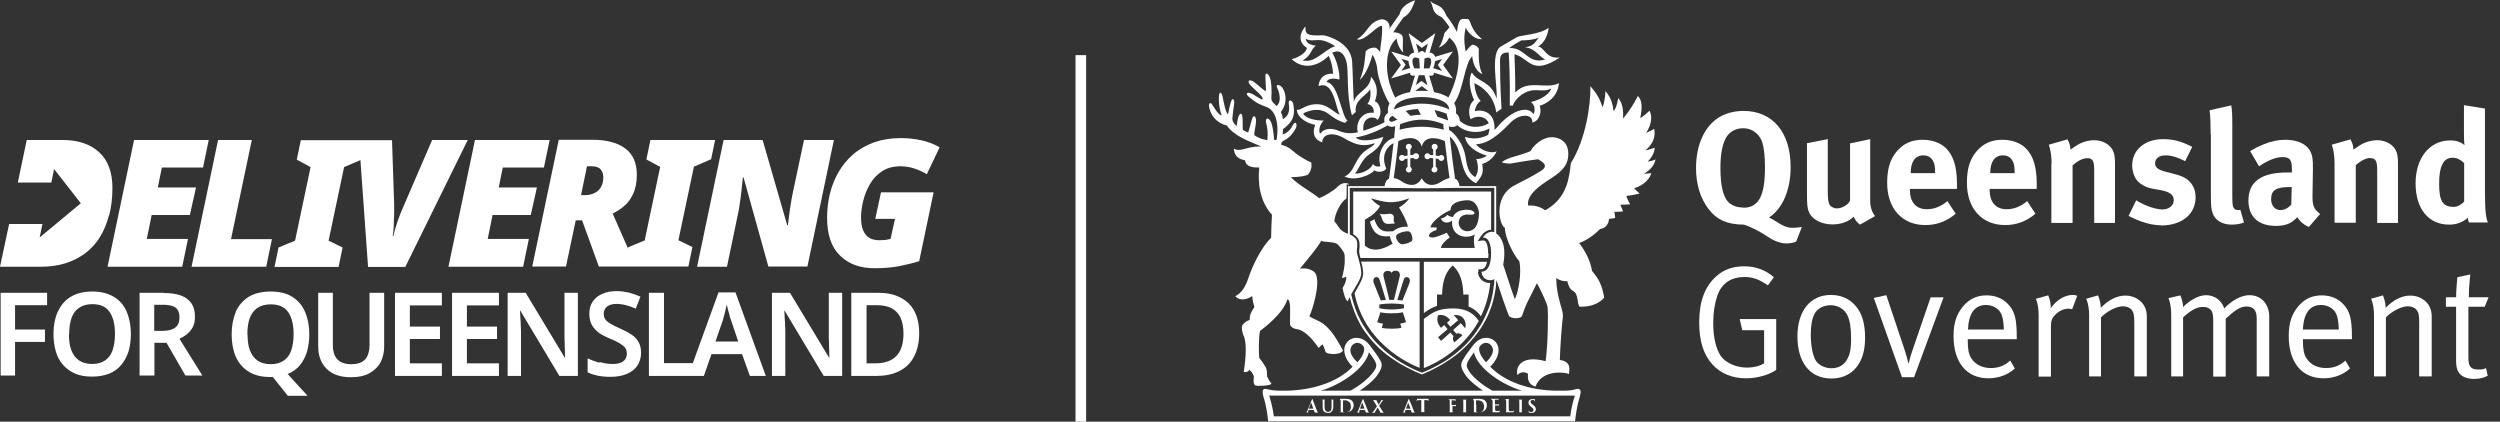 <svg width="166" height="28" viewBox="0 0 166 28" fill="none" xmlns="http://www.w3.org/2000/svg">
<rect x="0" y="0" width="166" height="28" fill="#333333" stroke="none"/>
<g clip-path="url(#clip0_10739_3580)">
<path d="M58.245 20.265C58.625 20.265 58.935 20.337 59.203 20.464C59.456 20.606 59.653 20.805 59.794 21.089C59.921 21.372 59.991 21.727 59.991 22.153C59.991 22.806 59.836 23.302 59.526 23.629C59.217 23.955 58.752 24.126 58.118 24.126H57.54V20.265H58.259H58.245ZM58.301 19.442H56.526V24.963H58.16C58.752 24.963 59.259 24.864 59.696 24.651C60.118 24.438 60.456 24.126 60.681 23.7C60.907 23.274 61.034 22.749 61.034 22.125C61.034 21.543 60.921 21.046 60.71 20.649C60.498 20.251 60.174 19.953 59.78 19.755C59.371 19.542 58.893 19.442 58.329 19.442M52.469 19.442H51.258V24.963H52.145V22.181C52.145 21.997 52.145 21.827 52.131 21.642C52.131 21.458 52.117 21.287 52.103 21.117C52.103 20.947 52.089 20.791 52.075 20.634H52.103L54.695 24.963H55.92V19.442H55.033V22.252C55.033 22.423 55.033 22.593 55.047 22.763C55.047 22.948 55.047 23.118 55.061 23.288C55.061 23.459 55.061 23.615 55.075 23.742H55.047L52.455 19.442H52.469ZM47.511 22.664L47.99 21.287C48.018 21.202 48.047 21.089 48.075 20.975C48.103 20.847 48.145 20.72 48.173 20.592C48.202 20.45 48.23 20.337 48.258 20.223C48.272 20.308 48.314 20.422 48.342 20.578C48.385 20.72 48.427 20.862 48.455 21.003C48.497 21.145 48.526 21.245 48.554 21.302L49.019 22.678H47.497L47.511 22.664ZM44.089 19.442H43.088V24.963H46.737L47.244 23.515H49.272L49.793 24.963H50.85L48.835 19.414H47.709L46.004 24.111H44.089V19.428V19.442ZM39.778 24.083C39.496 23.998 39.243 23.899 39.018 23.799V24.722C39.158 24.793 39.299 24.849 39.468 24.892C39.637 24.935 39.806 24.977 39.989 24.991C40.173 25.02 40.356 25.02 40.567 25.02C40.975 25.02 41.342 24.949 41.638 24.821C41.933 24.693 42.173 24.509 42.328 24.268C42.483 24.026 42.567 23.742 42.567 23.43C42.567 23.146 42.511 22.905 42.398 22.706C42.285 22.508 42.13 22.337 41.919 22.21C41.708 22.068 41.468 21.94 41.173 21.812C40.919 21.699 40.708 21.6 40.553 21.5C40.398 21.415 40.271 21.316 40.201 21.216C40.13 21.117 40.088 20.989 40.088 20.833C40.088 20.706 40.116 20.592 40.187 20.493C40.243 20.393 40.342 20.322 40.468 20.265C40.595 20.209 40.736 20.18 40.919 20.18C41.145 20.18 41.356 20.209 41.567 20.265C41.778 20.322 41.99 20.393 42.215 20.493L42.525 19.698C42.271 19.584 42.018 19.499 41.764 19.428C41.511 19.372 41.229 19.329 40.947 19.329C40.581 19.329 40.271 19.386 39.989 19.513C39.722 19.627 39.496 19.811 39.356 20.024C39.201 20.251 39.13 20.521 39.13 20.833C39.13 21.075 39.172 21.273 39.243 21.458C39.313 21.628 39.426 21.784 39.553 21.912C39.68 22.04 39.821 22.153 39.989 22.238C40.144 22.323 40.313 22.409 40.483 22.479C40.736 22.579 40.947 22.678 41.116 22.777C41.285 22.877 41.412 22.976 41.497 23.076C41.581 23.189 41.623 23.317 41.623 23.473C41.623 23.615 41.595 23.728 41.525 23.842C41.454 23.941 41.356 24.026 41.215 24.083C41.074 24.14 40.891 24.168 40.68 24.168C40.398 24.168 40.116 24.126 39.835 24.041M34.919 19.442H33.707V24.963H34.595V22.181C34.595 21.997 34.595 21.827 34.581 21.642C34.581 21.458 34.566 21.287 34.552 21.117C34.552 20.947 34.538 20.791 34.524 20.634H34.552L37.144 24.963H38.37V19.442H37.482V22.252C37.482 22.423 37.482 22.593 37.496 22.763C37.496 22.948 37.496 23.118 37.51 23.288C37.51 23.459 37.51 23.615 37.525 23.742H37.496L34.904 19.442H34.919ZM33.13 19.442H30.017V24.963H33.13V24.126H31.003V22.508H33.003V21.685H31.003V20.28H33.13V19.457V19.442ZM29.341 19.442H26.228V24.963H29.341V24.126H27.214V22.508H29.214V21.685H27.214V20.28H29.341V19.457V19.442ZM22.115 19.442H21.129V23.005C21.129 23.615 21.312 24.111 21.678 24.48C22.044 24.849 22.579 25.048 23.298 25.048C23.805 25.048 24.213 24.963 24.537 24.779C24.861 24.594 25.115 24.353 25.27 24.055C25.425 23.742 25.509 23.402 25.509 23.019V19.442H24.537V22.891C24.537 23.175 24.495 23.402 24.411 23.601C24.326 23.799 24.199 23.941 24.016 24.041C23.833 24.14 23.608 24.182 23.326 24.182C22.918 24.182 22.622 24.083 22.41 23.87C22.199 23.657 22.101 23.331 22.101 22.891V19.428L22.115 19.442ZM16.424 22.196C16.424 21.784 16.48 21.415 16.579 21.131C16.692 20.833 16.861 20.606 17.086 20.45C17.311 20.294 17.607 20.209 17.973 20.209C18.509 20.209 18.903 20.379 19.143 20.734C19.382 21.089 19.495 21.571 19.495 22.196C19.495 22.607 19.438 22.962 19.34 23.26C19.241 23.558 19.072 23.785 18.847 23.941C18.621 24.097 18.326 24.182 17.973 24.182C17.621 24.182 17.326 24.097 17.1 23.941C16.875 23.785 16.706 23.558 16.593 23.26C16.48 22.962 16.438 22.607 16.438 22.196M15.663 20.706C15.48 21.131 15.382 21.628 15.382 22.196C15.382 22.621 15.438 23.019 15.537 23.359C15.635 23.714 15.804 24.012 16.015 24.253C16.227 24.509 16.494 24.693 16.818 24.835C17.142 24.977 17.523 25.034 17.973 25.034C17.988 25.034 18.016 25.034 18.044 25.034C18.072 25.034 18.086 25.034 18.114 25.034L19.114 26.283H20.424L19.1 24.835C19.424 24.707 19.692 24.509 19.903 24.268C20.114 24.012 20.269 23.714 20.382 23.359C20.481 23.005 20.537 22.621 20.537 22.196C20.537 21.628 20.439 21.131 20.255 20.706C20.072 20.28 19.791 19.953 19.41 19.712C19.03 19.471 18.551 19.357 17.973 19.357C17.396 19.357 16.903 19.471 16.509 19.712C16.128 19.953 15.847 20.28 15.649 20.706M10.832 20.237C11.085 20.237 11.297 20.265 11.452 20.322C11.621 20.379 11.733 20.464 11.804 20.592C11.874 20.706 11.917 20.876 11.917 21.06C11.917 21.372 11.832 21.6 11.649 21.741C11.466 21.883 11.198 21.968 10.846 21.968H10.24V20.237H10.832ZM10.874 19.442H9.268V24.935H10.254V22.763H11.057L12.311 24.935H13.438L11.917 22.494C12.1 22.409 12.269 22.309 12.424 22.181C12.579 22.054 12.705 21.898 12.804 21.713C12.903 21.529 12.945 21.302 12.945 21.032C12.945 20.677 12.874 20.379 12.719 20.152C12.565 19.925 12.339 19.741 12.029 19.627C11.719 19.513 11.339 19.457 10.86 19.457M4.592 22.181C4.592 21.77 4.648 21.415 4.747 21.117C4.86 20.819 5.015 20.592 5.254 20.436C5.479 20.28 5.775 20.195 6.127 20.195C6.663 20.195 7.043 20.365 7.282 20.72C7.522 21.075 7.634 21.557 7.634 22.181C7.634 22.593 7.578 22.948 7.48 23.246C7.381 23.544 7.212 23.771 6.987 23.927C6.761 24.083 6.479 24.168 6.113 24.168C5.747 24.168 5.479 24.083 5.24 23.927C5.015 23.771 4.846 23.544 4.733 23.246C4.62 22.948 4.578 22.593 4.578 22.181M3.831 20.691C3.648 21.117 3.55 21.614 3.55 22.167C3.55 22.593 3.606 22.976 3.705 23.331C3.803 23.686 3.972 23.984 4.183 24.225C4.395 24.466 4.662 24.665 4.986 24.807C5.31 24.949 5.691 25.006 6.127 25.006C6.564 25.006 6.93 24.935 7.254 24.807C7.578 24.679 7.846 24.48 8.057 24.225C8.268 23.97 8.423 23.672 8.536 23.331C8.635 22.99 8.691 22.607 8.691 22.181C8.691 21.614 8.592 21.117 8.409 20.691C8.226 20.265 7.944 19.939 7.564 19.712C7.184 19.485 6.705 19.357 6.141 19.357C5.578 19.357 5.071 19.471 4.691 19.712C4.31 19.939 4.029 20.28 3.845 20.691M3.127 19.442H0.042V24.935H1V22.706H2.986V21.883H1V20.265H3.127V19.442ZM7.254 14.277C7.395 13.737 7.465 13.127 7.465 12.474C7.465 11.438 7.17 10.644 6.578 10.104C5.986 9.565 5.184 9.295 4.155 9.295H1.775L1.183 12.12H3.409L3.592 11.226L5.367 13.496L2.634 15.767L2.817 14.873H0.606L0 17.711H2.69C3.296 17.711 3.845 17.64 4.338 17.484C4.831 17.328 5.268 17.101 5.662 16.817C6.043 16.519 6.381 16.164 6.634 15.738C6.902 15.313 7.099 14.83 7.24 14.277M13.48 11.126L13.86 9.295H8.902L7.141 17.711H12.1L12.48 15.866H9.747L10.071 14.277H12.607L13.015 12.446H10.48L10.747 11.126H13.48ZM18.072 15.88H15.339L16.72 9.295H14.48L12.719 17.711H17.678L18.058 15.866L18.072 15.88ZM26.918 17.711L31.059 9.295H28.693L26.692 13.936C26.608 14.106 26.523 14.362 26.397 14.702C26.284 15.043 26.185 15.369 26.115 15.682H26.073C26.101 15.526 26.129 15.313 26.143 15.057C26.143 14.802 26.157 14.532 26.171 14.262C26.171 13.993 26.171 13.752 26.171 13.553L26.03 9.31H19.974L19.706 10.601L20.622 11.098L19.593 15.98L18.495 16.434L18.227 17.725H22.481L22.748 16.434L21.819 15.98L22.847 11.098L23.932 10.63L24.439 17.725H26.932L26.918 17.711ZM36.116 11.126L36.496 9.295H31.538L29.777 17.711H34.736L35.116 15.866H32.383L32.707 14.277H35.243L35.651 12.446H33.116L33.383 11.126H36.116ZM40.06 11.751C40.06 11.963 40.032 12.148 39.961 12.304C39.891 12.46 39.806 12.588 39.694 12.673C39.581 12.772 39.454 12.829 39.313 12.886C39.172 12.928 39.032 12.957 38.877 12.957H38.581L38.975 11.041H39.285C39.567 11.041 39.778 11.112 39.891 11.254C40.004 11.396 40.06 11.566 40.06 11.779M47.215 10.587L47.483 9.295H43.187L42.919 10.587L43.835 11.084L42.807 15.966L41.708 16.42V16.519L40.68 14.177C40.919 14.064 41.173 13.908 41.412 13.709C41.666 13.51 41.877 13.226 42.032 12.886C42.201 12.545 42.285 12.105 42.285 11.595C42.285 10.828 42.032 10.246 41.525 9.863C41.018 9.48 40.285 9.281 39.313 9.281H37.102L35.341 17.697H37.581L38.229 14.632H38.651L39.764 17.697H45.708L45.976 16.405L45.046 15.951L46.075 11.069L47.215 10.573V10.587ZM53.61 17.711L55.371 9.295H53.385L52.639 12.815C52.596 13.014 52.554 13.241 52.512 13.51C52.469 13.78 52.427 14.035 52.399 14.305C52.371 14.56 52.329 14.788 52.315 14.958H52.272L50.638 9.295H48.047L46.286 17.711H48.272L49.004 14.191C49.047 14.007 49.089 13.78 49.117 13.539C49.159 13.297 49.188 13.056 49.216 12.815C49.244 12.574 49.272 12.361 49.286 12.176C49.3 11.992 49.314 11.864 49.328 11.779H49.371L51.019 17.697H53.61V17.711ZM62.386 9.778C62.048 9.579 61.653 9.423 61.217 9.324C60.766 9.224 60.301 9.168 59.822 9.168C59.16 9.168 58.569 9.267 58.033 9.452C57.512 9.65 57.047 9.906 56.653 10.246C56.259 10.587 55.935 10.984 55.681 11.424C55.428 11.864 55.23 12.347 55.103 12.872C54.977 13.383 54.92 13.922 54.92 14.461C54.92 15.582 55.202 16.42 55.78 16.973C56.357 17.541 57.118 17.81 58.062 17.81C58.681 17.81 59.231 17.768 59.724 17.669C60.203 17.569 60.639 17.47 61.034 17.342L61.992 12.772H58.498L58.118 14.532H59.428L59.132 15.866C58.977 15.895 58.864 15.923 58.752 15.937C58.653 15.937 58.526 15.951 58.371 15.951C58.118 15.951 57.892 15.895 57.724 15.795C57.554 15.696 57.414 15.526 57.315 15.299C57.216 15.071 57.174 14.788 57.174 14.433C57.174 14.106 57.216 13.737 57.315 13.354C57.4 12.971 57.554 12.602 57.752 12.247C57.949 11.893 58.217 11.609 58.554 11.382C58.893 11.155 59.301 11.041 59.794 11.041C60.132 11.041 60.442 11.098 60.738 11.197C61.034 11.296 61.301 11.424 61.541 11.566L62.386 9.792V9.778Z" fill="white"/>
<path d="M119.011 15.128C118.687 15.128 118.377 14.986 118.11 14.816C117.941 14.717 117.659 14.518 117.462 14.447C118.335 13.865 118.898 12.673 118.898 11.084C118.898 8.785 117.701 7.365 115.771 7.365C115.222 7.365 114.687 7.493 114.264 7.72C113.222 8.288 112.616 9.565 112.616 11.155C112.616 12.233 112.898 13.156 113.447 13.879C113.997 14.603 114.715 14.915 115.8 14.915C116.363 15.1 116.926 15.426 117.279 15.653C117.546 15.838 118.053 16.164 118.617 16.164C119.053 16.164 119.265 16.037 119.265 16.037L119.645 15.072C119.645 15.072 119.307 15.128 118.997 15.128H119.011ZM115.757 13.78C115.405 13.78 115.123 13.695 114.884 13.525C114.447 13.212 114.236 12.418 114.236 11.155C114.236 10.275 114.349 9.622 114.602 9.154C114.814 8.77 115.236 8.515 115.729 8.515C116.504 8.515 116.884 9.068 117.011 9.437C117.138 9.849 117.194 10.388 117.194 11.14C117.194 13.014 116.772 13.794 115.743 13.794L115.757 13.78Z" fill="white"/>
<path d="M120.096 14.05C120.012 13.809 119.983 13.525 119.983 12.971V9.508L121.364 9.239V12.701C121.364 13.184 121.406 13.44 121.476 13.581C121.547 13.723 121.758 13.837 121.969 13.837C122.322 13.837 122.73 13.581 122.843 13.326V9.523L124.181 9.239V13.368C124.181 13.723 124.294 14.092 124.505 14.348L123.505 14.915C123.322 14.788 123.181 14.603 123.082 14.39C122.73 14.731 122.237 14.901 121.674 14.901C120.913 14.901 120.265 14.546 120.096 14.021V14.05Z" fill="white"/>
<path d="M129.942 12.531V12.205C129.942 11.084 129.716 10.346 129.223 9.849C128.871 9.494 128.294 9.281 127.674 9.281C126.956 9.281 126.434 9.508 125.984 10.005C125.519 10.53 125.308 11.169 125.308 12.148C125.308 13.851 126.308 14.944 127.843 14.944C128.59 14.944 129.252 14.702 129.857 14.191L129.308 13.354C128.885 13.709 128.435 13.893 127.942 13.893C127.223 13.893 126.815 13.425 126.815 12.588V12.545H129.914L129.942 12.531ZM126.871 11.481C126.871 10.729 127.181 10.317 127.702 10.317C127.984 10.317 128.181 10.417 128.322 10.63C128.449 10.828 128.491 11.041 128.491 11.438V11.495H126.871V11.467V11.481Z" fill="white"/>
<path d="M135.238 12.531V12.205C135.238 11.084 135.012 10.346 134.519 9.849C134.167 9.494 133.59 9.281 132.97 9.281C132.252 9.281 131.73 9.508 131.28 10.005C130.815 10.53 130.604 11.169 130.604 12.148C130.604 13.851 131.604 14.944 133.139 14.944C133.885 14.944 134.548 14.702 135.153 14.191L134.604 13.354C134.181 13.709 133.731 13.893 133.238 13.893C132.519 13.893 132.111 13.425 132.111 12.588V12.545H135.21L135.238 12.531ZM132.153 11.481C132.153 10.729 132.463 10.317 132.984 10.317C133.266 10.317 133.463 10.417 133.604 10.63C133.731 10.828 133.773 11.041 133.773 11.438V11.495H132.153V11.467V11.481Z" fill="white"/>
<path d="M136.224 10.871C136.224 10.402 136.168 9.963 136.041 9.608L137.281 9.253C137.407 9.48 137.478 9.707 137.478 9.934C137.689 9.792 137.858 9.664 138.098 9.537C138.379 9.395 138.745 9.31 139.055 9.31C139.647 9.31 140.168 9.622 140.337 10.09C140.408 10.289 140.436 10.516 140.436 10.857V14.802H139.055V11.296C139.055 10.686 138.957 10.502 138.591 10.502C138.309 10.502 137.943 10.686 137.619 10.984V14.802H136.21V10.885L136.224 10.871Z" fill="white"/>
<path d="M143.506 14.958C142.844 14.958 142.126 14.745 141.337 14.334L141.844 13.298C142.267 13.567 143.013 13.908 143.619 13.908C144.013 13.908 144.337 13.638 144.337 13.298C144.337 12.929 144.07 12.744 143.506 12.631L142.872 12.517C142.52 12.46 142.069 12.205 141.886 11.964C141.703 11.736 141.576 11.339 141.576 10.998C141.576 9.948 142.407 9.239 143.647 9.239C144.506 9.239 145.07 9.508 145.563 9.75L145.098 10.7C144.563 10.431 144.182 10.317 143.774 10.317C143.365 10.317 143.098 10.53 143.098 10.842C143.098 11.112 143.281 11.268 143.774 11.396L144.422 11.566C145.084 11.736 145.295 11.935 145.492 12.176C145.689 12.432 145.788 12.73 145.788 13.099C145.788 14.22 144.872 14.972 143.492 14.972L143.506 14.958Z" fill="white"/>
<path d="M146.788 8.941C146.788 8.231 146.774 7.805 146.718 7.323L148.155 6.996C148.211 7.294 148.225 7.635 148.225 8.401V12.602C148.225 13.524 148.225 13.652 148.324 13.808C148.38 13.908 148.493 13.95 148.605 13.95C148.662 13.95 148.69 13.95 148.76 13.936L149 14.773C148.76 14.873 148.464 14.915 148.169 14.915C147.577 14.915 147.084 14.631 146.929 14.177C146.83 13.908 146.802 13.737 146.802 12.971V8.941H146.788Z" fill="white"/>
<path d="M153.55 12.999L153.578 11.183C153.578 10.601 153.55 10.431 153.479 10.218C153.268 9.622 152.648 9.281 151.747 9.281C151.254 9.281 150.803 9.381 150.282 9.593C149.902 9.75 149.69 9.863 149.409 10.033L150 11.041C150.578 10.658 151.099 10.431 151.55 10.431C152.057 10.431 152.183 10.63 152.183 11.226V11.453C152.071 11.453 151.972 11.453 151.874 11.453C150.169 11.453 149.296 12.049 149.296 13.312C149.296 14.39 149.944 15.001 151.141 15.001C151.578 15.001 151.958 14.901 152.226 14.702C152.324 14.632 152.451 14.518 152.55 14.419C152.691 14.688 152.972 14.93 153.31 15.071L154.057 14.206C153.592 13.851 153.55 13.595 153.55 12.999ZM152.155 13.581C151.944 13.808 151.69 13.95 151.423 13.95C151.071 13.95 150.803 13.666 150.803 13.241C150.803 12.602 151.141 12.418 152.113 12.418H152.169L152.141 13.581H152.155Z" fill="white"/>
<path d="M157.395 10.488C157.113 10.488 156.747 10.672 156.423 10.97V14.788H155.014V10.871C155.014 10.402 154.958 9.963 154.831 9.608L156.071 9.253C156.197 9.48 156.268 9.707 156.268 9.934C156.479 9.792 156.648 9.664 156.888 9.537C157.169 9.395 157.536 9.31 157.845 9.31C158.437 9.31 158.958 9.622 159.127 10.09C159.198 10.289 159.226 10.516 159.226 10.857V14.802H157.845V11.296C157.845 10.686 157.747 10.502 157.381 10.502L157.395 10.488Z" fill="white"/>
<path d="M165.001 12.815V7.209L163.606 6.982V8.841C163.606 9.153 163.62 9.522 163.648 9.636C163.381 9.423 163.085 9.324 162.691 9.324C161.324 9.324 160.395 10.488 160.395 12.176C160.395 13.865 161.254 14.915 162.62 14.915C163.099 14.915 163.507 14.773 163.86 14.461C163.874 14.603 163.902 14.688 163.944 14.773H165.198C165.099 14.56 165.001 14.135 165.001 12.801V12.815ZM163.62 13.383C163.479 13.553 163.198 13.737 162.93 13.737C162.198 13.737 161.958 13.354 161.958 12.205C161.958 11.055 162.226 10.473 162.86 10.473C163.113 10.473 163.367 10.587 163.62 10.828V13.397V13.383Z" fill="white"/>
<path d="M115.518 21.188H117.94V24.566C117.433 24.906 116.658 25.119 115.926 25.119C115.025 25.119 114.264 24.807 113.715 24.211C113.109 23.544 112.827 22.65 112.827 21.401C112.827 20.024 113.193 19.045 113.94 18.364C114.447 17.895 115.067 17.683 115.813 17.683C116.56 17.683 117.236 17.924 117.785 18.406L117.391 18.946C116.799 18.548 116.391 18.392 115.827 18.392C114.996 18.392 114.334 18.775 114.039 19.613C113.855 20.152 113.757 20.762 113.757 21.443C113.757 22.394 113.94 23.161 114.264 23.643C114.588 24.111 115.32 24.409 115.996 24.409C116.447 24.409 116.828 24.31 117.137 24.126V21.926H115.687L115.518 21.202V21.188Z" fill="white"/>
<path d="M123.363 20.507C123.011 19.996 122.447 19.584 121.574 19.584C120.208 19.584 119.349 20.635 119.349 22.338C119.349 24.041 120.166 25.133 121.602 25.133C122.912 25.133 123.842 24.211 123.842 22.451C123.842 21.6 123.687 20.975 123.363 20.507ZM122.743 23.657C122.56 24.168 122.152 24.452 121.616 24.452C121.166 24.452 120.743 24.239 120.56 23.927C120.363 23.601 120.236 22.948 120.236 22.21C120.236 21.585 120.321 21.16 120.49 20.833C120.673 20.479 121.095 20.266 121.56 20.266C121.983 20.266 122.447 20.479 122.673 20.947C122.842 21.302 122.912 21.784 122.912 22.522C122.912 23.033 122.87 23.331 122.757 23.657H122.743Z" fill="white"/>
<path d="M128.181 19.741H129.054L127.096 25.048H126.293L124.42 19.783L125.251 19.599L126.462 23.218C126.603 23.643 126.716 24.112 126.716 24.112H126.744C126.744 24.112 126.829 23.7 126.998 23.232L128.195 19.741H128.181Z" fill="white"/>
<path d="M133.913 22.508V22.394C133.913 21.145 133.773 20.649 133.322 20.18C132.97 19.811 132.477 19.613 131.913 19.613C131.279 19.613 130.772 19.84 130.35 20.337C129.913 20.862 129.716 21.429 129.716 22.323C129.716 24.069 130.589 25.119 132.026 25.119C132.702 25.119 133.322 24.892 133.787 24.466L133.477 23.941C133.11 24.282 132.702 24.438 132.195 24.438C131.688 24.438 131.195 24.253 130.899 23.799C130.716 23.53 130.66 23.146 130.66 22.65V22.522H133.913V22.508ZM131.871 20.251C132.265 20.251 132.632 20.436 132.815 20.72C132.97 20.975 133.04 21.316 133.054 21.883H130.674C130.716 20.791 131.138 20.251 131.871 20.251Z" fill="white"/>
<path d="M137.647 19.584C137.788 19.584 137.928 19.641 137.928 19.641L137.59 20.535C137.59 20.535 137.449 20.493 137.365 20.493C137.055 20.493 136.731 20.635 136.492 20.876C136.252 21.117 136.182 21.273 136.182 21.713V25.006H135.365V20.961C135.365 20.195 135.182 19.84 135.182 19.84L135.999 19.613C135.999 19.613 136.196 20.024 136.168 20.464C136.548 19.925 137.097 19.584 137.633 19.584H137.647Z" fill="white"/>
<path d="M142.421 20.393C142.506 20.578 142.548 20.791 142.548 21.004V24.991H141.717V21.444C141.717 20.89 141.675 20.748 141.534 20.564C141.421 20.422 141.196 20.337 140.956 20.337C140.534 20.337 139.886 20.677 139.506 21.075V24.991H138.717V20.947C138.717 20.195 138.52 19.84 138.52 19.84L139.308 19.613C139.308 19.613 139.491 20.01 139.491 20.436C140.041 19.882 140.576 19.627 141.139 19.627C141.703 19.627 142.21 19.939 142.421 20.393Z" fill="white"/>
<path d="M150.676 21.032V24.991H149.845V21.117C149.845 20.606 149.62 20.351 149.169 20.351C148.704 20.351 148.338 20.663 147.789 21.16V25.006H146.957V21.273C146.957 20.961 146.929 20.748 146.817 20.592C146.69 20.45 146.521 20.379 146.281 20.379C145.887 20.379 145.493 20.578 144.957 21.075V24.991H144.168V20.918C144.168 20.152 143.985 19.797 143.985 19.797L144.774 19.613C144.774 19.613 144.957 20.024 144.957 20.393C145.309 20.01 145.943 19.599 146.479 19.599C147.014 19.599 147.507 19.911 147.69 20.479C148.197 19.939 148.831 19.599 149.366 19.599C150.141 19.599 150.676 20.195 150.676 21.018V21.032Z" fill="white"/>
<path d="M156.169 22.508V22.394C156.169 21.145 156.028 20.649 155.578 20.18C155.225 19.811 154.732 19.613 154.169 19.613C153.535 19.613 153.028 19.84 152.606 20.337C152.169 20.862 151.972 21.429 151.972 22.323C151.972 24.069 152.845 25.119 154.282 25.119C154.958 25.119 155.578 24.892 156.042 24.466L155.733 23.941C155.366 24.282 154.958 24.438 154.451 24.438C153.944 24.438 153.451 24.253 153.155 23.799C152.972 23.53 152.915 23.146 152.915 22.65V22.522H156.169V22.508ZM154.113 20.251C154.507 20.251 154.873 20.436 155.056 20.72C155.211 20.975 155.282 21.316 155.296 21.883H152.915C152.958 20.791 153.38 20.251 154.113 20.251Z" fill="white"/>
<path d="M161.338 20.393C161.423 20.578 161.465 20.791 161.465 21.004V24.991H160.634V21.444C160.634 20.89 160.592 20.748 160.451 20.564C160.338 20.422 160.113 20.337 159.873 20.337C159.451 20.337 158.803 20.677 158.423 21.075V24.991H157.634V20.947C157.634 20.195 157.437 19.84 157.437 19.84L158.225 19.613C158.225 19.613 158.408 20.01 158.408 20.436C158.958 19.882 159.493 19.627 160.056 19.627C160.62 19.627 161.127 19.939 161.338 20.393Z" fill="white"/>
<path d="M165.071 24.424L165.184 24.949C164.916 25.091 164.635 25.162 164.268 25.162C164.001 25.162 163.79 25.105 163.592 25.02C163.226 24.835 163.085 24.509 163.085 23.97V20.365H162.409V19.74H163.085C163.085 19.23 163.17 18.406 163.17 18.406L164.029 18.222C164.029 18.222 163.93 19.045 163.93 19.74H165.24L164.987 20.365H163.902V23.757C163.902 24.338 164.057 24.537 164.578 24.537C164.804 24.537 164.945 24.509 165.085 24.438L165.071 24.424Z" fill="white"/>
<path d="M86.783 27.404H86.909H86.924C86.924 27.404 86.924 27.404 86.909 27.404H86.895C86.895 27.404 86.853 27.404 86.853 27.361C86.853 27.361 86.853 27.319 86.867 27.29L86.895 27.219H87.233L87.29 27.361V27.39H87.276C87.276 27.39 87.29 27.39 87.318 27.39H87.543H87.6C87.6 27.39 87.571 27.39 87.543 27.39C87.515 27.39 87.487 27.375 87.445 27.262C87.374 27.078 87.177 26.609 87.163 26.538C87.163 26.51 87.149 26.496 87.135 26.496C87.135 26.496 87.121 26.51 87.107 26.538L86.811 27.276C86.811 27.276 86.769 27.375 86.712 27.375C86.712 27.375 86.684 27.375 86.67 27.375C86.67 27.375 86.67 27.375 86.698 27.375H86.839L86.783 27.404ZM87.064 26.737L87.205 27.134H86.909L87.05 26.737H87.064Z" fill="white"/>
<path d="M87.769 26.538C87.769 26.538 87.825 26.567 87.825 26.609C87.825 26.652 87.825 26.68 87.825 26.851V27.021C87.825 27.191 87.867 27.276 87.924 27.333C88.008 27.404 88.121 27.418 88.177 27.418C88.247 27.418 88.346 27.418 88.416 27.333C88.515 27.248 88.529 27.106 88.529 26.978V26.851C88.529 26.68 88.529 26.638 88.529 26.609C88.529 26.567 88.529 26.552 88.571 26.538C88.585 26.538 88.6 26.538 88.6 26.538H88.614C88.614 26.538 88.614 26.538 88.585 26.538C88.543 26.538 88.473 26.538 88.459 26.538C88.459 26.538 88.388 26.538 88.332 26.538C88.318 26.538 88.304 26.538 88.304 26.538C88.304 26.538 88.304 26.538 88.332 26.538C88.332 26.538 88.36 26.538 88.374 26.538C88.416 26.538 88.416 26.567 88.416 26.609C88.416 26.652 88.416 26.68 88.416 26.851V26.992C88.416 27.12 88.416 27.22 88.346 27.291C88.304 27.333 88.233 27.347 88.191 27.347C88.149 27.347 88.093 27.347 88.05 27.305C87.994 27.262 87.952 27.177 87.952 27.021V26.851C87.952 26.68 87.952 26.638 87.952 26.609C87.952 26.567 87.952 26.552 87.994 26.538C88.008 26.538 88.022 26.538 88.022 26.538H88.036C88.036 26.538 88.036 26.538 88.008 26.538C87.966 26.538 87.895 26.538 87.867 26.538C87.839 26.538 87.754 26.538 87.698 26.538C87.684 26.538 87.67 26.538 87.67 26.538C87.67 26.538 87.67 26.538 87.698 26.538C87.712 26.538 87.74 26.538 87.74 26.538H87.769Z" fill="white"/>
<path d="M88.98 26.538C88.98 26.538 89.022 26.567 89.022 26.609C89.022 26.652 89.022 26.68 89.022 26.85V27.063C89.022 27.177 89.022 27.262 89.022 27.319C89.022 27.347 89.022 27.375 88.994 27.375C88.994 27.375 88.966 27.375 88.952 27.375C88.938 27.375 88.938 27.375 88.938 27.375C88.938 27.375 88.938 27.375 88.966 27.375H89.107C89.107 27.375 89.276 27.375 89.361 27.375C89.572 27.375 89.698 27.29 89.755 27.234C89.825 27.163 89.882 27.049 89.882 26.907C89.882 26.765 89.825 26.666 89.769 26.609C89.642 26.481 89.445 26.481 89.304 26.481C89.234 26.481 89.163 26.481 89.121 26.481C89.093 26.481 89.022 26.481 88.952 26.481C88.938 26.481 88.924 26.481 88.924 26.481C88.924 26.481 88.924 26.481 88.938 26.481C88.952 26.481 88.98 26.481 88.98 26.481V26.538ZM89.177 26.836C89.177 26.751 89.177 26.638 89.177 26.609C89.177 26.609 89.177 26.595 89.177 26.581C89.177 26.581 89.234 26.581 89.248 26.581C89.346 26.581 89.473 26.581 89.586 26.694C89.642 26.737 89.698 26.836 89.698 26.992C89.698 27.106 89.67 27.219 89.6 27.29C89.529 27.347 89.445 27.375 89.332 27.375C89.234 27.375 89.192 27.347 89.177 27.333C89.177 27.333 89.177 27.276 89.177 27.248C89.177 27.219 89.177 27.134 89.177 27.006V26.865V26.836Z" fill="white"/>
<path d="M90.177 27.404H90.304H90.318C90.318 27.404 90.318 27.404 90.304 27.404H90.29C90.29 27.404 90.248 27.404 90.248 27.361C90.248 27.361 90.248 27.319 90.262 27.29L90.29 27.219H90.628L90.684 27.361V27.39H90.67C90.67 27.39 90.684 27.39 90.713 27.39H90.938H90.994C90.994 27.39 90.994 27.39 90.98 27.39C90.98 27.39 90.952 27.39 90.924 27.39C90.896 27.39 90.868 27.375 90.825 27.262C90.755 27.078 90.558 26.609 90.529 26.538C90.529 26.51 90.516 26.496 90.501 26.496C90.501 26.496 90.487 26.51 90.473 26.538L90.177 27.276C90.177 27.276 90.135 27.375 90.079 27.375C90.079 27.375 90.051 27.375 90.037 27.375H90.022C90.022 27.375 90.022 27.375 90.051 27.375H90.192L90.177 27.404ZM90.459 26.737L90.6 27.134H90.304L90.445 26.737H90.459Z" fill="white"/>
<path d="M91.107 27.404H91.332H91.361C91.361 27.404 91.361 27.404 91.347 27.404C91.347 27.404 91.332 27.404 91.318 27.404C91.318 27.404 91.29 27.404 91.29 27.39C91.29 27.39 91.29 27.361 91.304 27.347L91.473 27.063C91.53 27.148 91.6 27.262 91.656 27.376C91.656 27.39 91.656 27.404 91.656 27.404H91.642C91.642 27.404 91.642 27.404 91.685 27.404H91.924H91.952C91.952 27.404 91.952 27.404 91.938 27.404C91.938 27.404 91.91 27.404 91.896 27.404C91.868 27.404 91.854 27.376 91.826 27.347C91.797 27.305 91.614 26.992 91.572 26.936L91.769 26.666C91.769 26.666 91.826 26.581 91.854 26.567C91.868 26.567 91.882 26.567 91.896 26.567H91.91C91.91 26.567 91.91 26.567 91.896 26.567C91.854 26.567 91.811 26.567 91.783 26.567C91.769 26.567 91.713 26.567 91.671 26.567C91.656 26.567 91.642 26.567 91.642 26.567C91.642 26.567 91.671 26.567 91.685 26.567C91.685 26.567 91.699 26.567 91.699 26.581C91.699 26.581 91.699 26.609 91.699 26.623C91.685 26.652 91.572 26.822 91.544 26.865C91.501 26.794 91.445 26.694 91.403 26.609V26.581C91.403 26.581 91.403 26.581 91.417 26.567H91.445H91.459C91.459 26.567 91.459 26.567 91.431 26.567C91.389 26.567 91.318 26.567 91.304 26.567C91.248 26.567 91.149 26.567 91.121 26.567C91.107 26.567 91.093 26.567 91.093 26.567C91.093 26.567 91.121 26.567 91.135 26.567C91.177 26.567 91.206 26.609 91.234 26.652L91.431 26.978L91.206 27.305C91.206 27.305 91.149 27.39 91.107 27.39C91.093 27.39 91.065 27.39 91.065 27.39H91.051C91.051 27.39 91.051 27.39 91.065 27.39H91.093L91.107 27.404Z" fill="white"/>
<path d="M93.22 27.404H93.346H93.36C93.36 27.404 93.36 27.404 93.346 27.404H93.332C93.332 27.404 93.29 27.404 93.29 27.361C93.29 27.361 93.29 27.319 93.304 27.29L93.332 27.219H93.67L93.727 27.361V27.39H93.713C93.713 27.39 93.727 27.39 93.741 27.39H93.966H94.022C94.022 27.39 94.022 27.39 94.008 27.39C94.008 27.39 93.98 27.39 93.966 27.39C93.938 27.39 93.91 27.375 93.868 27.262C93.797 27.078 93.614 26.609 93.572 26.538C93.572 26.51 93.558 26.496 93.543 26.496C93.543 26.496 93.529 26.51 93.515 26.538L93.22 27.276C93.22 27.276 93.177 27.375 93.121 27.375H93.093C93.093 27.375 93.093 27.375 93.121 27.375H93.262L93.22 27.404ZM93.501 26.737L93.656 27.134H93.36L93.501 26.737Z" fill="white"/>
<path d="M94.079 26.652C94.079 26.652 94.079 26.623 94.094 26.609C94.108 26.581 94.136 26.581 94.206 26.567H94.375V27.049C94.375 27.163 94.375 27.248 94.375 27.305C94.375 27.333 94.375 27.361 94.347 27.361C94.347 27.361 94.319 27.361 94.305 27.361H94.291C94.291 27.361 94.291 27.361 94.319 27.361H94.657H94.685C94.685 27.361 94.685 27.361 94.671 27.361C94.657 27.361 94.629 27.361 94.615 27.361C94.587 27.361 94.573 27.333 94.573 27.305C94.573 27.248 94.573 27.163 94.573 27.049V26.567H94.713C94.812 26.567 94.854 26.609 94.854 26.638V26.666C94.854 26.666 94.854 26.666 94.854 26.652C94.854 26.623 94.854 26.538 94.854 26.51C94.854 26.496 94.854 26.482 94.854 26.482C94.854 26.482 94.812 26.482 94.742 26.482H94.277C94.277 26.482 94.192 26.482 94.164 26.482C94.136 26.482 94.122 26.467 94.108 26.467C94.108 26.467 94.108 26.467 94.094 26.496C94.094 26.496 94.065 26.609 94.065 26.623C94.065 26.638 94.065 26.638 94.065 26.638L94.079 26.652Z" fill="white"/>
<path d="M96.221 26.538C96.221 26.538 96.263 26.567 96.263 26.609C96.263 26.652 96.263 26.68 96.263 26.85V27.063C96.263 27.177 96.263 27.262 96.263 27.319C96.263 27.347 96.263 27.375 96.235 27.375C96.235 27.375 96.206 27.375 96.192 27.375C96.178 27.375 96.178 27.375 96.178 27.375C96.178 27.375 96.178 27.375 96.206 27.375H96.53H96.559C96.559 27.375 96.559 27.375 96.544 27.375C96.53 27.375 96.502 27.375 96.488 27.375C96.46 27.375 96.446 27.347 96.446 27.319C96.446 27.276 96.446 27.191 96.446 27.063V26.964C96.46 26.964 96.587 26.964 96.615 26.964C96.657 26.964 96.671 26.992 96.671 27.006C96.671 27.021 96.671 27.035 96.671 27.049V27.063C96.671 27.063 96.671 27.049 96.671 27.035C96.671 27.035 96.671 26.978 96.671 26.95C96.671 26.907 96.671 26.879 96.671 26.879C96.671 26.879 96.671 26.879 96.657 26.879C96.657 26.879 96.629 26.893 96.601 26.893C96.587 26.893 96.573 26.893 96.544 26.893H96.389V26.595V26.581H96.573C96.573 26.581 96.643 26.609 96.657 26.623C96.657 26.637 96.657 26.652 96.657 26.666V26.68C96.657 26.68 96.657 26.68 96.657 26.666C96.657 26.666 96.657 26.581 96.657 26.567C96.657 26.538 96.657 26.524 96.657 26.51C96.657 26.51 96.657 26.51 96.643 26.51C96.643 26.51 96.615 26.51 96.601 26.51C96.573 26.51 96.333 26.51 96.291 26.51C96.263 26.51 96.178 26.51 96.122 26.51C96.108 26.51 96.094 26.51 96.094 26.51C96.094 26.51 96.094 26.51 96.108 26.51C96.122 26.51 96.15 26.51 96.15 26.51L96.221 26.538Z" fill="white"/>
<path d="M97.121 26.538C97.121 26.538 97.164 26.567 97.164 26.609C97.164 26.652 97.164 26.68 97.164 26.851V27.063C97.164 27.177 97.164 27.276 97.164 27.319C97.164 27.347 97.164 27.376 97.135 27.376C97.135 27.376 97.107 27.376 97.093 27.376C97.079 27.376 97.079 27.376 97.079 27.376C97.079 27.376 97.079 27.376 97.107 27.376H97.431H97.459C97.459 27.376 97.459 27.376 97.445 27.376C97.431 27.376 97.403 27.376 97.389 27.376C97.361 27.376 97.347 27.347 97.347 27.319C97.347 27.262 97.347 27.177 97.347 27.063V26.851C97.347 26.68 97.347 26.638 97.347 26.609C97.347 26.567 97.347 26.552 97.389 26.538H97.417H97.431C97.431 26.538 97.431 26.538 97.403 26.538C97.361 26.538 97.29 26.538 97.262 26.538C97.234 26.538 97.164 26.538 97.107 26.538C97.093 26.538 97.079 26.538 97.079 26.538C97.079 26.538 97.079 26.538 97.093 26.538C97.107 26.538 97.121 26.538 97.135 26.538H97.121Z" fill="white"/>
<path d="M97.812 26.538C97.812 26.538 97.854 26.567 97.868 26.609C97.868 26.652 97.868 26.68 97.868 26.85V27.063C97.868 27.177 97.868 27.262 97.868 27.319C97.868 27.347 97.868 27.375 97.84 27.375C97.84 27.375 97.812 27.375 97.798 27.375H97.784C97.784 27.375 97.784 27.375 97.812 27.375H97.953C97.953 27.375 98.122 27.375 98.206 27.375C98.418 27.375 98.544 27.29 98.601 27.234C98.671 27.163 98.727 27.049 98.727 26.907C98.727 26.765 98.671 26.666 98.615 26.609C98.488 26.481 98.291 26.481 98.15 26.481C98.079 26.481 98.009 26.481 97.967 26.481C97.939 26.481 97.868 26.481 97.798 26.481C97.784 26.481 97.769 26.481 97.769 26.481C97.769 26.481 97.769 26.481 97.798 26.481C97.826 26.481 97.826 26.481 97.84 26.481L97.812 26.538ZM98.009 26.836V26.609C98.009 26.609 98.009 26.595 98.023 26.581C98.023 26.581 98.079 26.581 98.094 26.581C98.192 26.581 98.319 26.581 98.432 26.694C98.474 26.737 98.544 26.836 98.544 26.992C98.544 27.106 98.516 27.219 98.446 27.29C98.375 27.347 98.305 27.375 98.178 27.375C98.079 27.375 98.037 27.347 98.023 27.333C98.023 27.333 98.023 27.276 98.023 27.248C98.023 27.219 98.023 27.134 98.023 27.006V26.865L98.009 26.836Z" fill="white"/>
<path d="M99.051 26.538C99.051 26.538 99.093 26.567 99.108 26.609C99.108 26.652 99.108 26.68 99.108 26.85V27.063C99.108 27.177 99.108 27.262 99.108 27.319C99.108 27.347 99.108 27.375 99.079 27.375C99.079 27.375 99.051 27.375 99.037 27.375H99.023C99.023 27.375 99.023 27.375 99.051 27.375H99.192C99.192 27.375 99.333 27.375 99.516 27.375C99.558 27.375 99.572 27.375 99.572 27.347C99.572 27.319 99.586 27.248 99.586 27.219V27.191C99.586 27.191 99.586 27.191 99.586 27.205C99.586 27.248 99.558 27.276 99.53 27.29C99.502 27.29 99.446 27.29 99.417 27.29C99.305 27.29 99.276 27.276 99.276 27.191V26.921C99.305 26.921 99.417 26.921 99.446 26.921C99.488 26.921 99.502 26.936 99.516 26.964C99.516 26.978 99.516 26.992 99.516 27.006C99.516 27.006 99.516 27.006 99.516 26.978C99.516 26.95 99.516 26.921 99.516 26.907C99.516 26.85 99.516 26.822 99.516 26.822C99.516 26.822 99.516 26.822 99.502 26.836C99.502 26.836 99.474 26.85 99.446 26.85C99.417 26.85 99.276 26.85 99.263 26.85C99.263 26.85 99.263 26.85 99.263 26.836V26.538C99.291 26.538 99.403 26.538 99.431 26.538C99.488 26.538 99.502 26.552 99.502 26.581C99.502 26.581 99.502 26.609 99.502 26.623V26.638C99.502 26.623 99.502 26.567 99.502 26.552C99.502 26.496 99.502 26.481 99.502 26.481H99.488C99.488 26.481 99.46 26.481 99.431 26.481C99.403 26.481 99.178 26.481 99.136 26.481C99.108 26.481 99.037 26.481 98.967 26.481C98.953 26.481 98.939 26.481 98.939 26.481C98.939 26.481 98.939 26.481 98.953 26.481C98.967 26.481 98.995 26.481 98.995 26.481L99.051 26.538Z" fill="white"/>
<path d="M99.953 26.538C99.953 26.538 99.996 26.567 100.01 26.609C100.01 26.652 100.01 26.68 100.01 26.85V27.063C100.01 27.177 100.01 27.262 100.01 27.319C100.01 27.347 100.01 27.375 99.982 27.375C99.982 27.375 99.953 27.375 99.939 27.375H99.925C99.925 27.375 99.925 27.375 99.953 27.375H100.094C100.193 27.375 100.263 27.375 100.432 27.375C100.489 27.375 100.503 27.375 100.503 27.347C100.503 27.319 100.517 27.219 100.517 27.205V27.191C100.517 27.191 100.517 27.191 100.517 27.205C100.517 27.234 100.503 27.262 100.489 27.276C100.46 27.305 100.418 27.305 100.348 27.305C100.263 27.305 100.235 27.305 100.207 27.276C100.179 27.248 100.179 27.177 100.179 27.021V26.808C100.179 26.637 100.179 26.595 100.179 26.567C100.179 26.524 100.179 26.51 100.221 26.496C100.235 26.496 100.249 26.496 100.263 26.496H100.277C100.277 26.496 100.277 26.496 100.249 26.496C100.207 26.496 100.122 26.496 100.094 26.496C100.066 26.496 99.996 26.496 99.939 26.496C99.925 26.496 99.911 26.496 99.911 26.496C99.911 26.496 99.911 26.496 99.925 26.496C99.939 26.496 99.953 26.496 99.968 26.496L99.953 26.538Z" fill="white"/>
<path d="M100.84 26.538C100.84 26.538 100.882 26.567 100.882 26.609C100.882 26.652 100.882 26.68 100.882 26.851V27.063C100.882 27.177 100.882 27.276 100.882 27.319C100.882 27.347 100.882 27.376 100.854 27.376C100.854 27.376 100.826 27.376 100.812 27.376H100.798C100.798 27.376 100.798 27.376 100.826 27.376H101.15H101.178C101.178 27.376 101.178 27.376 101.15 27.376C101.136 27.376 101.108 27.376 101.094 27.376C101.051 27.376 101.051 27.347 101.051 27.319C101.051 27.262 101.051 27.177 101.051 27.063V26.851C101.051 26.68 101.051 26.638 101.051 26.609C101.051 26.567 101.051 26.552 101.094 26.538C101.108 26.538 101.122 26.538 101.136 26.538C101.15 26.538 101.15 26.538 101.15 26.538C101.15 26.538 101.15 26.538 101.122 26.538C101.08 26.538 101.009 26.538 100.981 26.538C100.953 26.538 100.868 26.538 100.826 26.538C100.812 26.538 100.798 26.538 100.798 26.538C100.798 26.538 100.798 26.538 100.812 26.538C100.826 26.538 100.84 26.538 100.854 26.538H100.84Z" fill="white"/>
<path d="M101.685 27.418C101.685 27.418 101.812 27.418 101.869 27.375C101.953 27.319 101.981 27.234 101.981 27.177C101.981 27.063 101.925 26.978 101.784 26.879L101.756 26.85C101.657 26.779 101.629 26.737 101.629 26.68C101.629 26.609 101.685 26.552 101.77 26.552C101.84 26.552 101.883 26.595 101.897 26.609C101.925 26.637 101.925 26.68 101.925 26.68V26.694C101.925 26.694 101.925 26.694 101.925 26.666C101.925 26.567 101.925 26.538 101.925 26.524C101.925 26.524 101.925 26.524 101.911 26.51C101.883 26.51 101.826 26.496 101.756 26.496C101.587 26.496 101.488 26.595 101.488 26.723C101.488 26.822 101.531 26.907 101.657 27.006L101.714 27.049C101.812 27.12 101.826 27.177 101.826 27.234C101.826 27.29 101.77 27.361 101.671 27.361C101.601 27.361 101.531 27.333 101.502 27.248C101.502 27.219 101.502 27.205 101.502 27.191V27.163C101.502 27.163 101.502 27.163 101.502 27.191C101.502 27.205 101.502 27.276 101.502 27.347C101.502 27.375 101.502 27.375 101.531 27.39C101.587 27.418 101.629 27.418 101.7 27.418H101.685Z" fill="white"/>
<path d="M91.995 14.83C92.178 14.915 92.389 14.83 92.615 14.845C92.573 14.745 92.516 14.674 92.544 14.532C92.601 14.248 92.375 14.192 92.277 14.192C92.023 14.206 91.868 14.263 91.601 14.192C91.784 14.376 91.741 14.703 91.981 14.83H91.995Z" fill="white"/>
<path d="M96.474 20.479C95.474 20.479 95.093 20.762 94.544 21.174V24.438C94.544 24.438 96.91 23.615 98.192 21.316C97.896 20.876 97.46 20.479 96.474 20.479ZM97.291 21.798L96.995 21.458L96.488 21.912L96.699 22.153C96.699 22.153 96.91 22.054 97.108 22.267C96.967 22.394 96.713 22.607 96.572 22.735C96.389 22.508 96.516 22.323 96.516 22.323L96.305 22.082L95.685 22.636L95.488 22.394L96.121 21.855L95.896 21.585C95.896 21.585 95.812 21.656 95.685 21.77C95.502 21.557 95.361 21.287 95.488 20.933C95.854 20.848 96.108 21.032 96.291 21.245C96.164 21.358 96.079 21.429 96.079 21.429L96.305 21.699L96.826 21.259L96.53 20.919C96.798 20.89 97.037 20.975 97.164 21.131C97.291 21.287 97.361 21.529 97.291 21.798Z" fill="white"/>
<path d="M90.375 17.356C90.446 17.598 90.502 17.853 90.516 18.137C90.516 18.477 90.276 18.875 90.023 19.315C89.995 19.371 89.967 19.414 89.939 19.471C90.685 23.189 94.263 24.424 94.263 24.424V17.37C94.263 17.37 91.572 17.37 90.389 17.37L90.375 17.356ZM93.051 21.77C92.868 21.812 92.587 21.827 92.403 21.827C92.22 21.827 91.939 21.812 91.755 21.77C91.77 21.699 91.798 21.585 91.826 21.486C91.699 21.486 91.558 21.429 91.446 21.387C91.502 21.188 91.587 21.003 91.657 20.734C91.896 20.791 92.136 20.805 92.403 20.805C92.671 20.805 92.911 20.791 93.15 20.734C93.221 20.989 93.305 21.188 93.361 21.387C93.249 21.429 93.122 21.472 92.981 21.486C93.009 21.599 93.037 21.699 93.051 21.77ZM91.587 20.464C91.587 20.393 91.587 20.294 91.587 20.223C91.713 20.18 92.249 20.152 92.403 20.152C92.558 20.152 93.08 20.18 93.221 20.223C93.234 20.294 93.234 20.393 93.221 20.464C93.023 20.521 92.671 20.549 92.403 20.549C92.136 20.549 91.784 20.521 91.587 20.464ZM93.573 18.832C93.375 19.315 93.178 19.797 93.122 19.953C93.023 19.939 92.911 19.925 92.784 19.925C92.925 19.513 93.08 18.917 93.221 18.534C93.319 18.279 93.756 18.392 93.573 18.832ZM92.403 18.137C92.432 17.91 93.051 17.867 92.939 18.364C92.826 18.846 92.671 19.428 92.558 19.911C92.502 19.911 92.46 19.911 92.403 19.911C92.347 19.911 92.291 19.911 92.249 19.911C92.136 19.414 91.995 18.846 91.868 18.364C91.755 17.881 92.375 17.924 92.403 18.137ZM91.587 18.534C91.727 18.903 91.882 19.499 92.023 19.925C91.91 19.925 91.798 19.925 91.685 19.953C91.629 19.811 91.432 19.315 91.234 18.832C91.051 18.392 91.488 18.279 91.587 18.534Z" fill="white"/>
<path d="M98.164 18.052V17.881H98.333C98.573 17.881 98.685 17.654 98.742 17.385C97.826 17.385 94.544 17.385 94.544 17.385V20.791C94.812 20.592 95.079 20.422 95.417 20.308V19.556H95.755C95.769 18.733 95.967 18.137 96.347 17.74L96.46 17.626L96.572 17.74C96.953 18.137 97.15 18.733 97.164 19.556H97.516V20.351C97.896 20.507 98.15 20.748 98.333 21.004C98.643 20.365 98.868 19.627 98.953 18.79C98.939 18.79 98.925 18.79 98.896 18.79C98.544 18.79 98.164 18.534 98.136 18.052H98.164Z" fill="white"/>
<path d="M104.629 25.843C104.418 25.914 104.165 25.942 103.784 25.942H103.305C101.671 25.914 99.981 25.417 98.953 24.353C100.375 22.905 98.699 21.713 97.798 22.948C97.516 23.331 97.291 23.601 97.094 23.97C96.939 24.268 97.051 24.566 97.403 25.034C97.601 25.289 98.079 25.687 98.474 25.942H90.29C90.684 25.687 91.163 25.289 91.361 25.034C91.713 24.566 91.84 24.268 91.671 23.97C91.473 23.601 91.248 23.331 90.966 22.948C90.065 21.713 88.388 22.905 89.811 24.353C88.783 25.417 87.093 25.9 85.459 25.942H85.008C84.628 25.942 84.374 25.9 84.163 25.843C83.825 25.758 83.754 25.914 83.937 26.496C84.064 26.893 84.163 27.532 84.205 27.972H104.587C104.629 27.532 104.728 26.893 104.855 26.496C105.038 25.914 104.967 25.758 104.615 25.843H104.629ZM98.263 22.99C98.53 22.636 98.925 22.735 99.08 23.033C99.249 23.359 98.995 23.742 98.671 24.055C98.206 23.544 98.15 23.146 98.263 22.99ZM97.572 24.679C97.403 24.438 97.347 24.31 97.432 24.083C97.516 23.87 97.685 23.672 97.868 23.402C98.15 24.523 99.826 25.587 101.066 25.942H99.094C98.587 25.658 97.939 25.204 97.558 24.679H97.572ZM89.713 23.033C89.868 22.735 90.262 22.636 90.529 22.99C90.642 23.146 90.6 23.544 90.135 24.055C89.797 23.742 89.543 23.345 89.727 23.033H89.713ZM90.91 23.402C91.093 23.672 91.262 23.87 91.347 24.083C91.431 24.31 91.375 24.452 91.206 24.679C90.825 25.204 90.192 25.658 89.67 25.942H87.698C88.938 25.587 90.614 24.523 90.896 23.402H90.91ZM104.249 27.645H84.585C84.501 27.021 84.374 26.609 84.275 26.269H104.573C104.46 26.609 104.348 27.021 104.263 27.645H104.249Z" fill="white"/>
<path d="M95.699 10.289C95.699 10.289 95.586 10.317 95.544 10.36C95.473 10.36 95.403 10.332 95.332 10.332V9.934C95.403 9.906 95.459 9.835 95.459 9.75C95.459 9.636 95.375 9.551 95.262 9.551C95.149 9.551 95.065 9.636 95.065 9.75C95.065 9.821 95.107 9.892 95.163 9.92V10.303C95.163 10.303 95.023 10.303 94.952 10.289C94.924 10.218 94.854 10.175 94.783 10.175C94.671 10.175 94.586 10.261 94.586 10.374C94.586 10.488 94.671 10.573 94.783 10.573C94.854 10.573 94.91 10.544 94.938 10.488C95.008 10.488 95.093 10.502 95.163 10.516V11.084C95.163 11.084 95.051 11.183 95.051 11.254C95.051 11.367 95.135 11.453 95.248 11.453C95.361 11.453 95.445 11.367 95.445 11.254C95.445 11.169 95.403 11.112 95.332 11.084V10.53C95.403 10.53 95.459 10.544 95.516 10.559C95.544 10.63 95.614 10.686 95.699 10.686C95.811 10.686 95.896 10.601 95.896 10.488C95.896 10.374 95.811 10.289 95.699 10.289Z" fill="white"/>
<path d="M94.023 10.175C93.939 10.175 93.868 10.218 93.84 10.289C93.77 10.289 93.699 10.289 93.643 10.303V9.92C93.643 9.92 93.742 9.821 93.742 9.75C93.742 9.636 93.657 9.551 93.544 9.551C93.432 9.551 93.347 9.636 93.347 9.75C93.347 9.835 93.389 9.906 93.46 9.934V10.332C93.46 10.332 93.319 10.346 93.249 10.36C93.221 10.317 93.164 10.289 93.094 10.289C92.981 10.289 92.897 10.374 92.897 10.488C92.897 10.601 92.981 10.686 93.094 10.686C93.178 10.686 93.249 10.63 93.277 10.559C93.333 10.559 93.389 10.544 93.46 10.53V11.084C93.46 11.084 93.347 11.183 93.347 11.254C93.347 11.367 93.432 11.453 93.544 11.453C93.657 11.453 93.742 11.367 93.742 11.254C93.742 11.183 93.699 11.112 93.643 11.084V10.516C93.643 10.516 93.784 10.502 93.854 10.488C93.882 10.544 93.953 10.573 94.023 10.573C94.136 10.573 94.221 10.488 94.221 10.374C94.221 10.261 94.136 10.175 94.023 10.175Z" fill="white"/>
<path d="M98.812 16.831C98.812 16.448 98.756 16.15 98.629 16.022C98.587 15.98 98.544 15.965 98.46 15.965L98.122 16.008L98.305 15.724C98.488 15.44 98.742 15.27 99.009 15.256V12.716H89.853V15.554C89.853 15.554 89.924 15.597 89.952 15.611L89.98 15.639C90.234 15.852 90.332 15.994 90.248 16.703C90.248 16.789 90.29 16.959 90.332 17.129H98.826C98.826 17.03 98.826 16.945 98.84 16.86L98.812 16.831ZM92.29 15.696C92.333 15.895 92.375 16.008 92.474 16.178C92.135 16.377 91.276 16.888 90.628 16.306V14.589C91.121 14.305 91.389 14.092 91.642 13.681C91.445 13.581 91.22 13.411 91.037 13.17C91.981 13.439 92.459 13.581 93.572 13.17C93.389 13.454 93.121 13.638 92.896 13.78C93.15 14.191 93.403 14.674 93.488 15.057C93.15 15.029 92.783 15.114 92.502 15.355C92.079 15.369 91.558 15.511 91.262 14.56C91.107 14.631 90.966 14.731 90.966 14.731C91.135 15.355 91.445 15.781 92.276 15.682L92.29 15.696ZM93.755 15.98C93.671 16.107 93.135 16.278 92.995 16.192C92.769 16.051 92.657 15.767 92.713 15.639C92.783 15.469 93.361 15.313 93.558 15.369C93.741 15.426 93.826 15.88 93.755 15.98ZM97.601 13.95C97.432 13.908 96.713 13.865 96.474 14.404C96.333 14.404 96.192 14.348 96.108 14.262C96.009 14.39 95.868 14.461 95.671 14.518C95.84 14.873 96.206 14.816 96.418 14.646C96.418 14.688 96.418 14.745 96.418 14.802C96.418 15.682 97.347 15.909 97.925 15.568C97.826 15.852 97.868 16.207 97.925 16.462H95.671C95.713 16.221 96.009 15.937 96.263 15.767L96.065 15.455C95.826 15.568 95.586 15.653 95.333 15.738C94.713 15.895 94.741 15.455 95.389 15.27V15.1H94.981C95.079 14.646 95.939 14.092 96.319 13.95C96.305 13.468 96.925 13.312 97.432 13.297C98.051 13.283 98.206 13.964 98.206 14.163C98.206 14.447 98.136 15.057 97.784 15.256C97.277 15.54 96.854 15.156 96.854 14.802C96.854 14.419 97.122 14.206 97.573 14.248C98.023 14.305 97.995 14.05 97.643 13.95H97.601Z" fill="white"/>
<path d="M109.883 10.615C109.785 10.644 109.559 10.715 109.405 10.729C109.7 10.445 109.869 10.09 109.869 9.806C109.729 9.849 109.475 9.948 109.25 9.991C109.7 9.608 109.954 9.154 109.841 8.557C109.7 8.628 109.503 8.742 109.306 8.827C109.7 8.217 109.7 7.678 109.531 7.351C109.348 7.522 109.137 7.706 108.912 7.848C109.052 7.138 109.052 6.684 108.757 6.372C108.461 6.94 108.193 7.365 107.771 7.876C107.799 7.408 107.757 6.826 107.447 6.514C107.447 6.514 107.362 7.167 107.137 7.38C107.08 6.741 106.883 6.386 106.601 6.046C106.601 6.046 106.587 6.713 106.404 7.124C106.249 6.571 105.968 6.131 105.601 5.719C105.63 6.954 105.292 9.267 104.306 10.828C104.193 11.751 104.094 13.141 102.601 13.964C102.39 13.808 102.01 13.61 101.474 13.652C101.333 12.957 102.235 12.318 103.024 11.822C103.813 11.311 104.151 10.871 104.136 10.19C104.122 9.437 103.615 9.139 103.094 9.111C102.362 9.083 101.756 9.75 101.629 10.033C101.418 10.133 100.784 10.331 100.531 10.402C100.249 10.473 99.925 10.601 99.714 10.771C99.84 10.842 100.178 10.871 100.319 10.857C100.573 10.814 101.362 10.672 102.122 10.573C102.404 10.729 102.841 10.97 102.376 11.311C101.728 11.722 101.46 11.836 100.545 12.318C99.108 13.085 99.573 14.986 99.925 15.128C99.925 15.767 100.502 16.945 100.883 17.342C101.052 18.151 100.826 19.357 100.587 19.868C100.39 19.372 100.038 18.236 99.812 17.569C100.052 16.306 99.671 15.753 99.404 15.54C99.39 15.54 99.376 15.526 99.347 15.511V12.361H96.91C96.882 12.105 96.784 11.921 96.615 11.864C96.53 11.296 96.361 10.005 96.263 9.054C97.319 10.005 96.742 11.58 98.009 12.162C98.488 11.609 98.502 11.41 98.418 10.885C98.897 10.757 99.249 10.36 99.376 10.048C98.925 10.261 98.206 9.877 98.009 9.579C98.798 9.551 99.516 8.955 100.263 8.174C100.925 7.479 101.812 7.578 101.742 8.132C102.207 8.061 102.39 7.422 102.235 7.025C102.911 6.812 103.432 6.315 103.517 5.521C102.615 5.975 101.474 5.222 100.615 6.145C100.615 4.924 100.573 3.917 100.559 3.605C100.601 3.605 100.657 3.633 100.7 3.647C101.573 3.959 101.77 5.01 103.573 3.818C102.615 3.931 102.559 3.108 102.122 3.094C102.784 2.711 102.827 1.845 102.827 1.845C102.263 2.299 100.967 2.327 100.714 2.469C100.376 2.668 99.953 2.923 99.671 3.08C98.925 3.491 99.446 5.719 99.376 6.542C98.967 5.322 98.15 5.506 97.728 4.811C97.403 5.393 97.742 6.372 97.882 6.642C97.418 7.025 97.544 7.72 97.657 7.919C98.051 7.635 98.671 7.706 98.854 8.189C98.347 8.501 97.516 8.557 96.925 8.018C96.925 7.848 96.868 7.663 96.671 7.522C96.713 7.28 96.671 7.053 96.558 6.854C97.192 5.96 97.234 4.229 97.756 3.732C97.798 4.343 98.122 4.839 98.432 4.91C98.178 4.499 98.178 3.661 98.192 3.278C98.192 3.108 97.882 2.966 97.798 2.966C97.657 2.966 97.488 3.25 97.319 3.42C97.164 2.583 97.249 2.214 97.319 1.845C97.671 2.483 98.15 2.625 98.404 2.597C97.558 1.916 97.699 1.291 97.446 1.263C97.305 1.249 97.192 1.263 97.122 1.263C96.826 1.263 96.784 1.845 96.742 2.115C96.544 1.76 96.361 1.448 96.037 1.036C95.727 0.227 95.333 0.426 94.953 0.057C95.248 0.525 95.009 0.809 95.713 1.135C95.896 1.306 96.108 1.589 96.249 1.802C96.136 1.958 96.051 2.044 95.939 2.157C95.854 2.285 95.812 2.796 95.53 3.165C95.939 2.994 96.094 2.739 96.234 2.498C97.502 3.463 96.474 5.932 96.178 6.471C95.896 6.287 95.544 6.173 95.22 6.117L95.192 6.003L94.896 5.024H95.037C95.192 5.024 95.234 4.91 95.206 4.825L96.079 5.095L96.474 5.208L96.234 4.882L95.826 4.314L96.234 3.747L96.474 3.42L96.079 3.534L95.291 3.775C95.234 3.59 95.093 3.505 94.924 3.491L95.192 2.583L95.305 2.2L94.981 2.441L94.417 2.852L93.854 2.441L93.53 2.2L93.643 2.583L93.91 3.491C93.755 3.519 93.6 3.605 93.544 3.775L92.755 3.534L92.375 3.42L92.614 3.747L93.023 4.314L92.614 4.882L92.375 5.208L92.755 5.095L93.643 4.825C93.614 4.91 93.643 5.024 93.812 5.024H93.953L93.657 6.003L93.629 6.117C93.29 6.173 92.924 6.287 92.642 6.486C91.783 4.811 92.023 3.122 92.741 2.554C92.741 2.909 93.037 3.392 93.178 3.491C93.079 3.122 93.248 2.469 93.065 2.313C92.938 2.2 92.727 2.143 92.516 2.143C92.657 1.902 92.868 1.604 93.192 1.149C93.699 0.908 93.84 0.312 93.967 0.014C93.417 0.213 93.023 0.497 92.924 0.965C92.727 1.22 92.516 1.533 92.276 1.887C92.276 1.448 92.051 1.306 91.741 1.277C90.811 1.476 90.882 2.143 90.093 2.611C90.628 2.796 91.487 1.604 91.769 1.731C91.811 2.469 91.642 3.037 91.642 3.449C91.501 3.292 91.431 3.193 91.318 3.165C91.206 3.151 90.896 3.165 90.685 3.406C90.628 3.775 90.642 4.47 90.29 5.308C90.811 4.825 91.051 3.903 91.135 3.633C91.262 3.818 91.417 4.215 91.445 4.555C91.501 5.222 91.91 6.329 92.262 6.869C92.164 7.053 92.135 7.266 92.164 7.493C91.91 7.678 91.882 7.933 91.938 8.118C91.445 8.373 90.84 8.586 90.53 8.685C90.403 7.649 91.375 7.692 91.459 7.976C91.868 7.493 91.586 6.798 91.29 6.727C91.6 5.904 91.29 5.393 91.037 5.095C90.98 5.975 90.008 6.117 89.896 6.784C89.853 6.244 89.825 4.811 89.783 4.101C89.713 2.796 88.079 2.342 87.825 2.342C86.755 2.398 86.656 2.256 86.684 1.746C86.149 2.37 86.332 2.923 86.783 3.179C86.727 3.548 86.135 3.846 85.769 3.931C86.642 4.74 87.642 4.257 88.121 3.803C88.163 3.775 88.191 3.747 88.22 3.704C88.389 4.016 88.515 4.584 88.515 4.896C87.698 4.853 87.558 5.492 87.558 5.719C88.586 5.293 88.698 7.28 88.966 7.607C88.698 7.592 88.234 6.968 87.558 6.925C86.727 6.869 86.445 7.323 86.107 7.294C86.163 7.876 86.881 8.217 87.332 8.288C87.093 8.884 87.304 9.295 87.797 9.452C87.797 8.898 88.487 8.728 89.234 9.168C90.121 9.693 90.586 9.735 91.29 9.508C91.178 9.764 90.854 9.792 90.459 10.19C89.91 10.743 89.896 11.453 89.276 11.722C90.008 12.077 91.093 11.58 91.248 11.311C91.558 11.495 91.938 11.382 92.051 11.197C91.642 10.275 92.164 9.664 92.53 9.508C92.431 10.388 92.304 11.382 92.234 11.864C92.065 11.935 91.966 12.105 91.938 12.361H89.501V15.526C89.375 15.469 89.248 15.426 89.121 15.327C88.91 15.185 88.853 14.972 88.6 14.688C88.656 14.092 89.079 13.354 89.389 13.198C89.431 13.17 89.417 12.247 89.417 12.247C89.417 12.247 89.628 12.247 89.6 12.233C89.318 12.063 88.98 12.191 88.741 12.474C88.501 12.673 87.966 13.028 87.586 13.156C87.079 12.73 86.29 12.347 85.712 11.765C85.712 11.765 86.473 11.765 86.825 11.609C86.924 11.552 87.163 11.155 87.064 10.786C86.952 10.743 86.769 10.658 86.614 10.559C86.403 10.445 86.205 10.303 86.107 10.232C85.769 9.977 85.642 9.764 85.064 9.608C85.107 9.338 85.163 9.409 85.416 9.239C85.74 9.026 85.909 8.756 86.05 8.501C86.149 8.302 86.05 7.876 85.783 8.416C85.698 8.6 85.445 8.856 85.163 8.926C85.191 8.756 85.191 8.671 85.191 8.572C86.022 7.976 85.952 7.451 85.881 6.954C85.853 6.67 85.557 6.542 85.571 6.84C85.571 7.039 85.755 7.592 85.177 7.919C85.177 7.678 85.093 7.564 85.05 7.436C85.557 6.755 85.346 6.102 85.135 5.804C84.994 5.62 84.656 5.549 84.811 5.847C84.938 6.088 85.135 6.769 84.754 7.039C84.628 6.869 84.473 6.812 84.416 6.585C84.459 5.847 84.416 5.407 84.318 5.137C84.233 4.896 83.994 4.74 84.022 5.095C84.036 5.506 84.078 6.017 84.036 6.046C83.994 6.074 83.459 5.577 83.233 5.421C83.008 5.265 82.754 5.322 83.008 5.634C83.233 5.904 83.923 6.415 83.839 6.585C83.783 6.684 83.29 6.273 83.036 6.188C82.782 6.102 82.698 6.23 82.909 6.415C83.261 6.713 83.501 6.897 84.078 7.096C84.656 7.294 84.952 8.103 84.769 9.253C84.769 9.31 84.656 9.295 84.6 9.281C84.571 8.841 84.501 8.316 84.388 8.089C84.247 7.791 83.98 7.777 84.078 8.189C84.163 8.515 84.205 8.87 84.149 9.31C83.67 9.225 83.487 9.097 83.29 8.983C83.261 8.756 83.388 8.401 83.402 8.061C83.416 7.734 83.233 7.536 83.121 7.947C83.022 8.33 82.951 8.529 82.881 8.799C82.74 8.756 82.599 8.685 82.529 8.614C82.501 8.572 82.529 8.146 82.501 7.82C82.473 7.465 82.332 7.465 82.219 7.791C82.177 7.933 82.135 8.132 82.12 8.359C81.951 8.259 81.839 8.061 81.825 7.905C81.853 7.536 81.909 7.138 81.951 6.883C81.98 6.713 81.867 6.344 81.726 6.784C81.627 7.096 81.599 7.365 81.543 7.578C81.416 7.578 81.261 6.855 81.177 6.4C81.134 6.188 80.965 5.96 80.937 6.415C80.909 6.925 81.008 7.436 81.134 7.663C80.895 7.635 80.656 7.195 80.487 6.94C80.332 6.713 80.261 6.94 80.275 7.039C80.416 7.947 81.134 8.274 81.458 8.33C81.966 9.054 82.923 9.366 83.74 9.721C82.684 9.721 82.402 10.133 81.923 9.863C81.951 10.261 82.149 10.445 82.332 10.544C82.473 10.601 82.599 10.63 82.67 10.644C82.754 11.126 83.219 11.112 83.614 11.126C83.515 12.077 83.614 13.326 84.459 14.262C84.43 14.745 84.402 15.384 84.402 15.795C83.726 16.434 83.121 17.754 82.881 18.492C82.698 19.045 82.43 19.471 82.022 19.669C82.36 20.038 82.867 19.854 83.149 19.655C83.163 19.982 83.247 20.209 83.29 20.393C83.092 20.691 82.966 20.89 82.98 21.245C82.754 21.302 82.613 21.444 82.487 21.6C82.416 21.699 82.487 22.139 82.585 22.309C82.853 22.919 82.642 24.296 82.585 24.707C82.698 24.707 82.909 24.707 82.951 24.551C83.022 24.608 83.177 24.736 83.261 25.006C83.247 25.119 83.177 25.545 83.388 25.602C83.557 25.644 84.318 25.616 84.43 25.488C84.36 25.403 84.219 25.19 84.135 24.991C84.135 24.779 84.121 24.523 84.064 24.424C83.98 24.268 83.754 23.913 83.614 23.771C83.585 23.515 83.557 22.394 83.67 21.968C83.867 21.827 85.205 20.833 85.487 19.868C85.726 19.953 85.656 20.62 85.656 21.486C85.656 21.713 85.938 21.841 86.107 21.855C86.473 21.898 86.98 22.252 87.558 23.104C87.67 22.976 87.811 22.863 87.811 22.863C87.882 22.962 87.98 23.217 88.022 23.373C88.079 23.487 88.558 23.558 88.91 23.459C89.022 23.416 89.093 23.402 89.177 23.274C88.727 22.479 88.445 21.954 87.867 21.5C87.6 21.302 87.234 21.188 86.938 21.003C87.135 20.62 87.698 18.832 87.36 18.179C87.248 17.966 86.825 17.754 86.318 17.839C86.741 17.314 87.614 16.292 87.727 15.98C87.825 16.093 88.346 16.022 88.727 16.164C88.868 16.221 89.262 16.732 89.276 16.902C89.304 17.214 89.332 17.598 89.107 18.463C89.262 18.435 89.234 18.435 89.389 18.364C89.417 18.591 89.346 18.775 89.149 19.13C89.206 19.442 89.332 19.925 89.487 20.01C89.516 19.925 89.572 19.826 89.628 19.726C89.642 19.797 89.656 19.882 89.684 19.953C89.713 20.081 89.755 20.209 89.797 20.322C89.839 20.45 89.896 20.592 89.938 20.72C89.994 20.862 90.065 21.003 90.121 21.145C90.192 21.287 90.276 21.444 90.347 21.585C90.431 21.741 90.53 21.883 90.628 22.025C90.741 22.181 90.854 22.323 90.966 22.465C91.093 22.621 91.22 22.763 91.361 22.905C91.502 23.061 91.656 23.203 91.826 23.345C91.995 23.487 92.178 23.629 92.361 23.757C92.558 23.899 92.755 24.026 92.966 24.154C93.192 24.282 93.417 24.41 93.657 24.523C93.91 24.651 94.164 24.764 94.417 24.864C94.417 24.864 94.46 24.849 94.474 24.835C94.502 24.835 94.516 24.821 94.544 24.807C94.586 24.793 94.629 24.779 94.671 24.75C94.924 24.651 95.164 24.523 95.403 24.395C95.629 24.282 95.84 24.154 96.051 24.012C96.249 23.884 96.446 23.757 96.629 23.615C96.798 23.487 96.967 23.345 97.136 23.189C97.291 23.047 97.432 22.905 97.573 22.749C97.699 22.607 97.826 22.465 97.953 22.309C98.066 22.167 98.178 22.011 98.277 21.869C98.375 21.727 98.46 21.585 98.544 21.429C98.629 21.287 98.699 21.145 98.77 21.003C98.826 20.862 98.897 20.734 98.939 20.592C98.995 20.464 99.037 20.337 99.08 20.195C99.122 20.081 99.15 19.953 99.178 19.826C99.207 19.712 99.235 19.613 99.249 19.499C99.263 19.4 99.291 19.315 99.305 19.215C99.305 19.13 99.333 19.059 99.333 18.974C99.333 18.846 99.347 18.719 99.361 18.591C99.446 18.846 99.643 19.442 99.84 20.01C99.981 20.407 100.108 20.762 100.192 20.961C100.291 21.174 100.995 21.202 101.066 20.961C101.178 20.634 101.263 20.393 101.446 20.01C101.587 19.726 101.77 19.357 102.052 18.804C102.235 19.13 102.488 19.655 102.629 20.01C102.7 20.166 102.742 20.308 102.756 20.365C102.812 20.904 102.784 22.834 102.629 23.984C101.052 23.558 100.615 24.324 100.756 24.906C100.981 24.651 101.277 24.693 101.46 24.821C101.418 25.247 101.531 25.545 101.953 25.673C102.404 24.466 104.024 24.736 104.179 24.835C104.179 24.608 104.404 24.026 103.573 23.899C103.601 22.863 103.714 21.585 103.742 21.316C103.784 21.046 103.813 20.89 103.686 20.464C103.643 20.337 103.601 20.18 103.559 20.01C103.446 19.584 103.334 19.045 103.334 18.449C103.474 18.591 103.827 18.704 104.066 18.662C104.249 19.442 104.517 19.215 104.658 19.542C104.728 19.712 104.742 19.868 104.77 20.01C104.784 20.152 104.813 20.266 104.883 20.365C105.446 20.379 105.911 20.251 106.249 20.01C106.348 19.939 106.447 19.854 106.517 19.755C106.376 18.917 106.151 18.506 105.714 17.995C105.601 17.314 105.277 16.689 104.855 16.136C105.404 15.951 105.954 15.511 106.249 15.199C106.517 15.185 106.813 14.958 106.841 14.532C106.996 14.518 107.123 14.504 107.249 14.475C107.249 14.362 107.207 14.177 107.193 14.064C107.39 14.064 107.587 14.064 107.771 14.035C107.714 13.879 107.644 13.709 107.587 13.595C107.785 13.595 108.038 13.581 108.235 13.567C108.123 13.368 108.052 13.184 107.982 13.014C108.207 12.985 108.573 12.928 108.869 12.857C108.771 12.758 108.672 12.659 108.503 12.503C109.264 12.276 109.602 11.736 109.644 11.495C109.531 11.495 109.292 11.552 109.165 11.538C109.588 11.282 109.883 10.942 109.926 10.559L109.883 10.615ZM95.291 4.059L95.755 3.917L95.53 4.229L95.474 4.314L95.53 4.399L95.755 4.712L95.164 4.527C95.22 4.399 95.263 4.272 95.291 4.059ZM93.051 4.697L93.276 4.385L93.333 4.3L93.276 4.215L93.051 3.903L93.516 4.045C93.544 4.243 93.586 4.385 93.643 4.513L93.051 4.697ZM96.263 11.822C96.094 11.85 95.896 11.935 95.699 12.063C95.234 12.375 94.699 12.389 94.403 11.836C94.107 12.389 93.572 12.375 93.107 12.063C92.924 11.935 92.727 11.85 92.544 11.822C92.628 11.268 92.755 10.232 92.854 9.366C93.46 9.083 94.206 9.026 94.403 9.735C94.586 9.026 95.333 9.097 95.939 9.366C96.037 10.246 96.164 11.282 96.249 11.822H96.263ZM94.403 7.947C94.995 7.947 95.488 8.103 95.84 8.245C95.84 8.359 95.84 8.472 95.868 8.614C95.474 8.501 94.939 8.416 94.403 8.416C93.868 8.416 93.333 8.501 92.938 8.614C92.938 8.472 92.952 8.359 92.966 8.245C93.319 8.118 93.812 7.947 94.403 7.947ZM93.333 7.365C93.6 7.294 93.882 7.252 94.15 7.238L94.347 7.621C94.093 7.621 93.868 7.649 93.657 7.692L93.333 7.365ZM95.248 7.309C95.53 7.365 95.812 7.451 96.051 7.55L96.164 8.004C95.981 7.933 95.741 7.834 95.446 7.749L95.248 7.309ZM100.995 2.682C101.305 2.682 101.855 2.654 102.179 2.498C101.841 2.923 101.798 3.065 101.249 3.136C101.967 3.207 102.263 3.846 102.615 3.945C101.418 4.314 101.291 3.122 100.207 3.193C100.573 2.923 100.798 2.81 100.995 2.696V2.682ZM97.925 7.408C97.967 7.025 98.192 6.755 98.319 6.713C97.995 6.344 97.925 5.861 97.897 5.521C98.432 5.748 99.221 6.386 99.347 7.465L99.7 7.223C99.601 5.336 99.615 5.336 99.601 4.045C99.601 3.86 99.601 3.449 100.178 3.491C100.207 3.974 100.277 5.237 100.249 7.011H100.446C100.629 6.514 101.277 5.946 102.024 5.989C102.545 6.017 102.714 6.017 103.01 5.875C102.77 6.471 101.883 6.727 101.657 6.769C102.01 7.067 101.897 7.479 101.812 7.578C101.502 7.039 100.488 7.223 99.502 8.345C99.432 8.43 99.333 8.529 99.235 8.628C99.305 7.28 98.221 7.266 97.897 7.394L97.925 7.408ZM96.755 8.302C97.22 8.77 98.164 8.941 98.897 8.529C98.897 8.657 98.868 8.799 98.812 8.955C98.404 9.168 97.882 9.295 97.277 9.083C97.361 9.693 98.051 10.147 98.728 10.331C98.502 10.502 98.221 10.573 98.023 10.559C98.15 10.913 98.221 11.382 97.953 11.765C97.615 11.538 97.446 11.325 97.319 10.459C97.206 9.664 96.671 8.884 96.22 8.628C96.22 8.543 96.206 8.458 96.206 8.387C96.432 8.472 96.643 8.43 96.77 8.302H96.755ZM94.91 4.541H94.544L94.586 3.888C95.136 3.647 95.093 4.158 94.91 4.541ZM94.403 5.719L94.84 6.046C94.657 6.031 94.502 6.031 94.403 6.031C94.305 6.031 94.15 6.031 93.967 6.046L94.403 5.719ZM94.009 5.662L94.206 4.995H94.586L94.784 5.662L94.474 5.435L94.389 5.379L94.305 5.435L93.995 5.662H94.009ZM94.319 3.122L94.403 3.179L94.488 3.122L94.812 2.895L94.629 3.519C94.629 3.519 94.629 3.519 94.615 3.519C94.586 3.449 94.502 3.392 94.417 3.392C94.333 3.392 94.248 3.449 94.22 3.519C94.22 3.519 94.22 3.519 94.206 3.519L94.023 2.895L94.347 3.122H94.319ZM93.91 4.541C93.727 4.144 93.685 3.633 94.234 3.888L94.276 4.541H93.91ZM92.699 6.954C93.009 6.585 93.812 6.443 94.403 6.443C94.995 6.443 95.798 6.571 96.108 6.954C96.178 7.039 96.22 7.153 96.234 7.266C95.699 7.025 95.023 6.883 94.403 6.883C93.783 6.883 93.107 7.025 92.572 7.266C92.572 7.153 92.628 7.039 92.699 6.954ZM92.403 7.734C92.403 7.734 92.445 7.706 92.474 7.692L92.783 7.947C92.783 7.947 92.657 8.004 92.6 8.018L92.502 8.061C92.375 8.118 92.276 8.061 92.248 8.004C92.22 7.933 92.248 7.82 92.403 7.72V7.734ZM86.473 4.016C87.079 3.718 87.022 3.264 87.374 3.037C87.149 3.009 86.712 2.909 86.712 2.583C87.318 2.881 87.515 2.327 88.656 3.065C87.896 3.307 87.318 4.243 86.473 4.002V4.016ZM88.896 8.685C88.529 8.529 87.966 8.444 87.656 8.884C87.487 8.586 87.741 8.132 87.896 8.004C87.093 8.004 86.642 7.777 86.529 7.536C86.825 7.365 87.572 7.096 88.177 7.536C88.6 7.848 88.811 8.004 89.304 8.16C89.487 7.976 89.417 8.061 89.473 8.004C89.065 7.72 88.882 5.521 88.079 5.45C88.191 5.166 88.614 5.194 88.938 5.279C88.966 4.783 88.755 3.974 88.459 3.505C88.924 3.264 89.248 3.519 89.403 4.101C89.572 4.726 89.375 6.273 89.769 7.663L90.022 7.436C89.896 6.627 90.783 6.329 90.98 5.918C91.051 6.457 90.938 6.713 90.797 6.911C91.121 6.954 91.262 7.266 91.206 7.493C90.431 7.38 89.98 8.16 90.163 8.785C89.586 8.912 89.206 8.813 88.882 8.685H88.896ZM91.642 11.041C91.544 11.084 91.248 11.069 91.163 10.871C91.093 11.197 90.445 11.566 89.966 11.524C90.234 11.24 90.403 10.587 90.924 10.246C91.445 9.906 91.671 9.664 91.854 9.083C91.614 9.196 90.375 9.523 90.022 9.125C90.769 9.012 91.628 8.628 92.135 8.33C92.262 8.416 92.445 8.458 92.642 8.373C92.628 8.586 92.6 8.856 92.572 9.154C91.952 9.295 91.403 10.104 91.656 11.027L91.642 11.041ZM99.178 19.003C99.178 19.088 99.164 19.159 99.15 19.244C99.15 19.343 99.122 19.428 99.108 19.528C99.08 19.641 99.066 19.741 99.037 19.854C99.009 19.968 98.967 20.095 98.939 20.209C98.897 20.337 98.854 20.464 98.798 20.592C98.742 20.734 98.685 20.862 98.629 20.989C98.558 21.131 98.488 21.273 98.418 21.415C98.333 21.557 98.249 21.699 98.15 21.841C98.051 21.997 97.953 22.139 97.84 22.281C97.728 22.423 97.601 22.579 97.474 22.721C97.333 22.863 97.192 23.019 97.037 23.146C96.882 23.288 96.713 23.43 96.544 23.558C96.361 23.7 96.178 23.828 95.981 23.955C95.769 24.083 95.558 24.211 95.333 24.324C95.108 24.452 94.854 24.566 94.615 24.665L94.488 24.722L94.431 24.75C94.192 24.665 93.938 24.551 93.713 24.438C93.488 24.324 93.248 24.197 93.037 24.069C92.826 23.941 92.628 23.814 92.445 23.672C92.262 23.544 92.093 23.402 91.924 23.26C91.769 23.118 91.614 22.976 91.473 22.834C91.332 22.692 91.206 22.55 91.079 22.394C90.966 22.252 90.854 22.11 90.755 21.954C90.656 21.812 90.572 21.671 90.473 21.514C90.389 21.372 90.318 21.231 90.248 21.089C90.177 20.961 90.121 20.819 90.065 20.677C90.008 20.549 89.966 20.422 89.924 20.28C89.882 20.166 89.853 20.038 89.811 19.911C89.783 19.797 89.755 19.684 89.727 19.584C89.727 19.57 89.727 19.542 89.727 19.528C90.008 19.031 90.403 18.477 90.389 18.123C90.361 17.47 90.065 16.916 90.093 16.633C90.177 15.923 90.065 15.866 89.853 15.696C89.797 15.639 89.699 15.611 89.628 15.568V12.474H92.135C92.642 12.474 93.868 12.503 94.431 12.503C94.995 12.503 96.206 12.489 96.713 12.474H99.221V15.412C98.967 15.341 98.671 15.44 98.46 15.781C98.868 15.738 99.009 16.278 99.009 16.831C99.009 17.498 98.826 18.038 98.375 18.038C98.404 18.563 98.911 18.719 99.221 18.534V18.591C99.221 18.719 99.221 18.846 99.192 18.974L99.178 19.003Z" fill="white"/>
<path d="M72.119 3.661H71.415V28H72.119V3.661Z" fill="white"/>
</g>
<defs>
<clipPath id="clip0_10739_3580">
<rect width="165.268" height="28" fill="white"/>
</clipPath>
</defs>
</svg>
